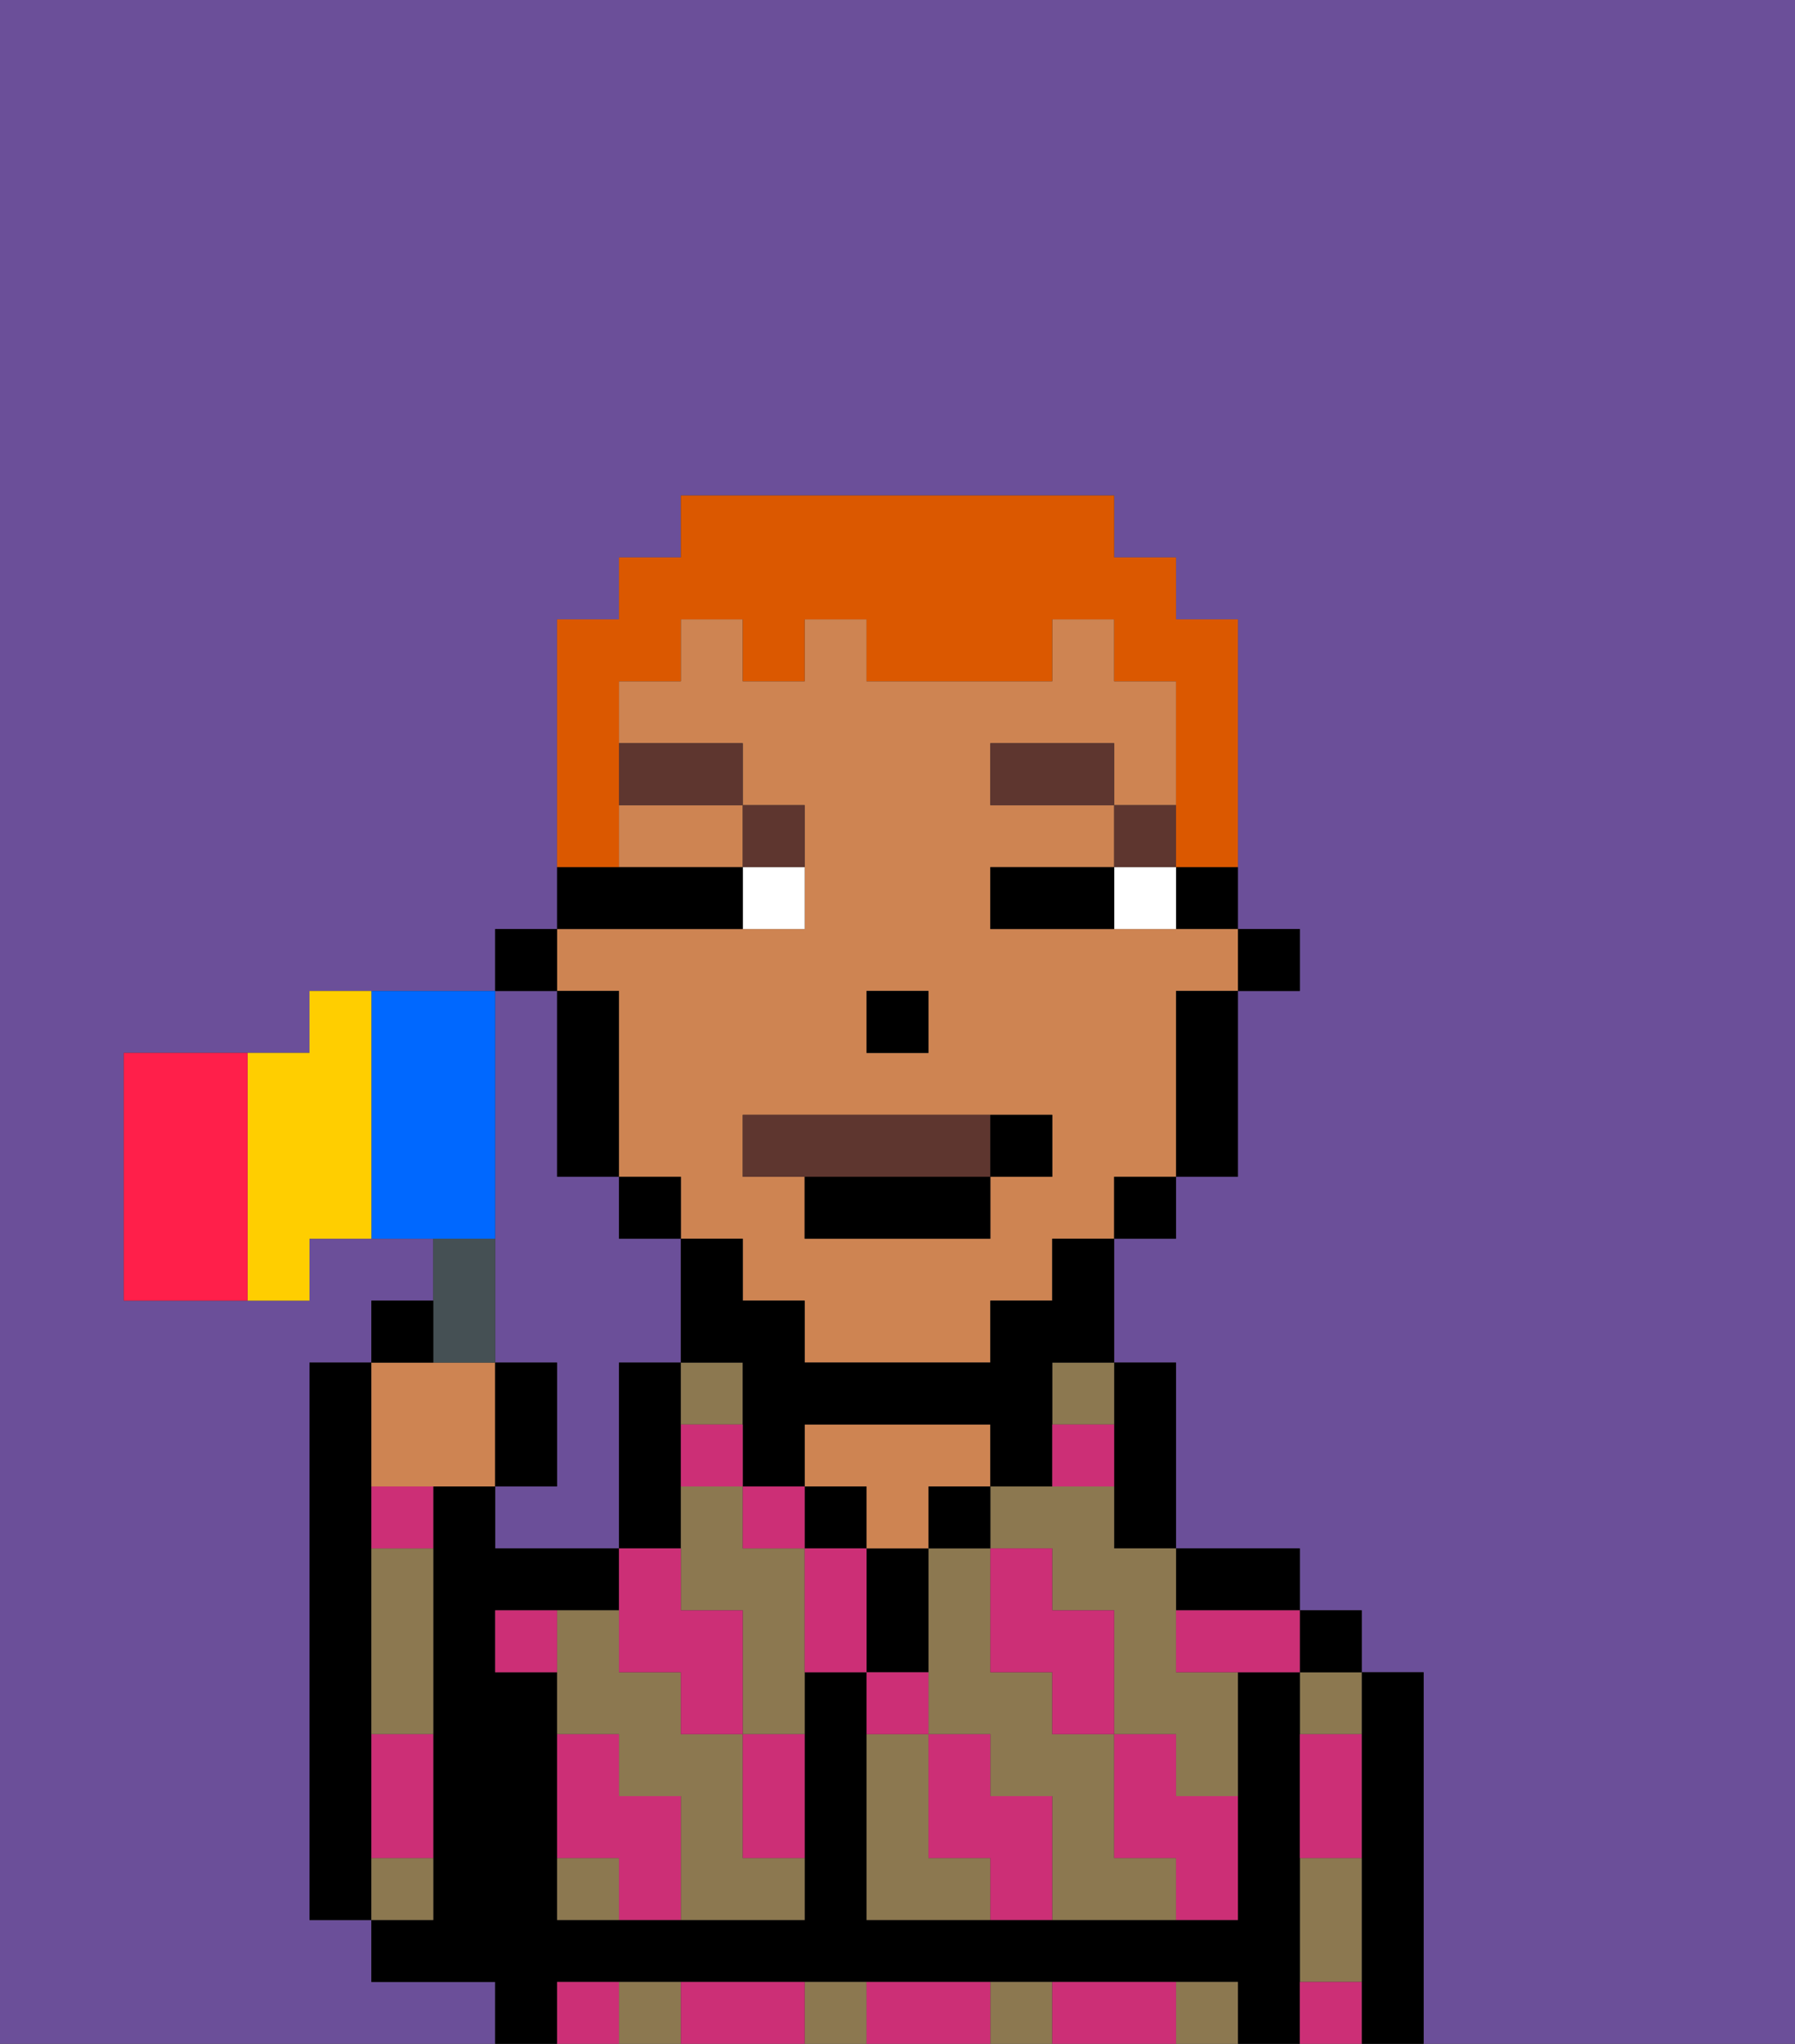 <svg xmlns="http://www.w3.org/2000/svg" viewBox="0 0 29 33"><rect x="0" y="0" width="29" height="33" fill="#333333" stroke="none"/><defs><style>polygon,rect,path{shape-rendering:crispedges;}.va114-1{fill:#6b4f99;}.va114-2{fill:#000000;}.va114-3{fill:#8c7850;}.va114-4{fill:#ce8452;}.va114-5{fill:#cc2f76;}.va114-6{fill:#ffffff;}.va114-7{fill:#5e362f;}.va114-8{fill:#5e362f;}.va114-9{fill:#db5800;}.va114-10{fill:#455054;}.va114-11{fill:#0068ff;}.va114-12{fill:#ffce00;}.va114-13{fill:#ff1f4a;}</style></defs><path class="va114-1" d="M8,19v3H9v2H8v1h2V22h1V20H10V19H9V16H8v3Z"/><path class="va114-1" d="M0,33H8V32H6V31H5V22H6V21H7V20H5v1H2V17H5V16H8V15H9V10h1V9h1V8h7V9h1v1h1v5h1v1H20v3H19v1H18v2h1v3h2v1h1v1h1v6h6V0H0Z"/><path class="va114-2" d="M6,29V22H5v9H6V29Z"/><path class="va114-2" d="M23,27H22v6h1V27Z"/><path class="va114-3" d="M21,31v1h1V30H21Z"/><path class="va114-3" d="M21,28h1V27H21Z"/><rect class="va114-2" x="21" y="26" width="1" height="1"/><path class="va114-2" d="M21,31V27H20v4H14V27H13v4H9V27H8V26h2V25H8V24H7v7H6v1H8v1H9V32H20v1h1V31Z"/><path class="va114-3" d="M13,32v1h1V32Z"/><path class="va114-3" d="M10,32v1h1V32Z"/><path class="va114-3" d="M19,32v1h1V32Z"/><path class="va114-3" d="M16,32v1h1V32Z"/><path class="va114-2" d="M20,26h1V25H19v1Z"/><path class="va114-2" d="M18,24v1h1V22H18v2Z"/><path class="va114-3" d="M17,23h1V22H17Z"/><path class="va114-3" d="M18,24H16v1h1v1h1v2h1v1h1V27H19V25H18Z"/><path class="va114-3" d="M18,30V28H17V27H16V25H15v3h1v1h1v2h2V30Z"/><path class="va114-3" d="M15,30V28H14v3h2V30Z"/><rect class="va114-2" x="15" y="24" width="1" height="1"/><path class="va114-2" d="M15,26V25H14v2h1Z"/><rect class="va114-2" x="13" y="24" width="1" height="1"/><path class="va114-4" d="M14,25h1V24h1V23H13v1h1Z"/><path class="va114-2" d="M11,24V22H10v3h1Z"/><path class="va114-3" d="M9,30v1h1V30Z"/><path class="va114-3" d="M12,25V24H11v2h1v2h1V25Z"/><path class="va114-3" d="M12,23V22H11v1Z"/><path class="va114-3" d="M12,29V28H11V27H10V26H9v2h1v1h1v2h2V30H12Z"/><path class="va114-3" d="M6,26v2H7V25H6Z"/><path class="va114-3" d="M7,30H6v1H7Z"/><rect class="va114-2" x="20" y="15" width="1" height="1"/><path class="va114-2" d="M19,15h1V14H19Z"/><path class="va114-4" d="M10,16v3h1v1h1v1h1v1h3V21h1V20h1V19h1V16h1V15H16V14h2V13H16V12h2v1h1V11H18V10H17v1H14V10H13v1H12V10H11v1H10v1h2v1h1v2H9v1Zm4,0h1v1H14Zm-2,2h5v1H16v1H13V19H12Z"/><path class="va114-4" d="M10,14h2V13H10Z"/><path class="va114-2" d="M19,17v2h1V16H19Z"/><rect class="va114-2" x="18" y="19" width="1" height="1"/><path class="va114-2" d="M17,21H16v1H13V21H12V20H11v2h1v2h1V23h3v1h1V22h1V20H17Z"/><rect class="va114-2" x="10" y="19" width="1" height="1"/><path class="va114-2" d="M10,16H9v3h1V16Z"/><rect class="va114-2" x="8" y="15" width="1" height="1"/><rect class="va114-2" x="14" y="16" width="1" height="1"/><path class="va114-5" d="M19,28H18v2h1v1h1V29H19Z"/><path class="va114-5" d="M21,29v1h1V28H21Z"/><path class="va114-5" d="M21,32v1h1V32Z"/><path class="va114-5" d="M17,27v1h1V26H17V25H16v2Z"/><path class="va114-5" d="M19,26v1h2V26H19Z"/><path class="va114-5" d="M18,32H17v1h2V32Z"/><path class="va114-5" d="M16,29V28H15v2h1v1h1V29Z"/><path class="va114-5" d="M15,27H14v1h1Z"/><path class="va114-5" d="M13,25v2h1V25Z"/><path class="va114-5" d="M15,32H14v1h2V32Z"/><path class="va114-5" d="M12,29v1h1V28H12Z"/><rect class="va114-5" x="12" y="24" width="1" height="1"/><path class="va114-5" d="M11,27v1h1V26H11V25H10v2Z"/><path class="va114-5" d="M12,32H11v1h2V32Z"/><path class="va114-5" d="M10,29V28H9v2h1v1h1V29Z"/><path class="va114-5" d="M6,25H7V24H6Z"/><path class="va114-5" d="M6,29v1H7V28H6Z"/><path class="va114-5" d="M9,32v1h1V32Z"/><path class="va114-5" d="M8,26v1H9V26Z"/><path class="va114-5" d="M11,24h1V23H11Z"/><path class="va114-5" d="M18,23H17v1h1Z"/><path class="va114-6" d="M18,14v1h1V14Z"/><path class="va114-6" d="M12,15h1V14H12Z"/><path class="va114-2" d="M17,14H16v1h2V14Z"/><path class="va114-2" d="M12,15V14H9v1h3Z"/><rect class="va114-7" x="18" y="13" width="1" height="1"/><rect class="va114-7" x="16" y="12" width="2" height="1"/><path class="va114-7" d="M13,14V13H12v1Z"/><rect class="va114-7" x="10" y="12" width="2" height="1"/><path class="va114-8" d="M16,19V18H12v1h4Z"/><path class="va114-2" d="M13,20h3V19H13Z"/><path class="va114-2" d="M17,19V18H16v1Z"/><path class="va114-9" d="M10,13V11h1V10h1v1h1V10h1v1h3V10h1v1h1v3h1V10H19V9H18V8H11V9H10v1H9v4h1Z"/><path class="va114-4" d="M7,24H8V22H6v2Z"/><path class="va114-10" d="M8,22V20H7v2Z"/><path class="va114-2" d="M7,21H6v1H7Z"/><path class="va114-2" d="M9,22H8v2H9Z"/><path class="va114-11" d="M8,19V16H6v4H8Z"/><path class="va114-12" d="M6,16H5v1H4v4H5V20H6V16Z"/><path class="va114-13" d="M4,17H2v4H4V17Z"/></svg>